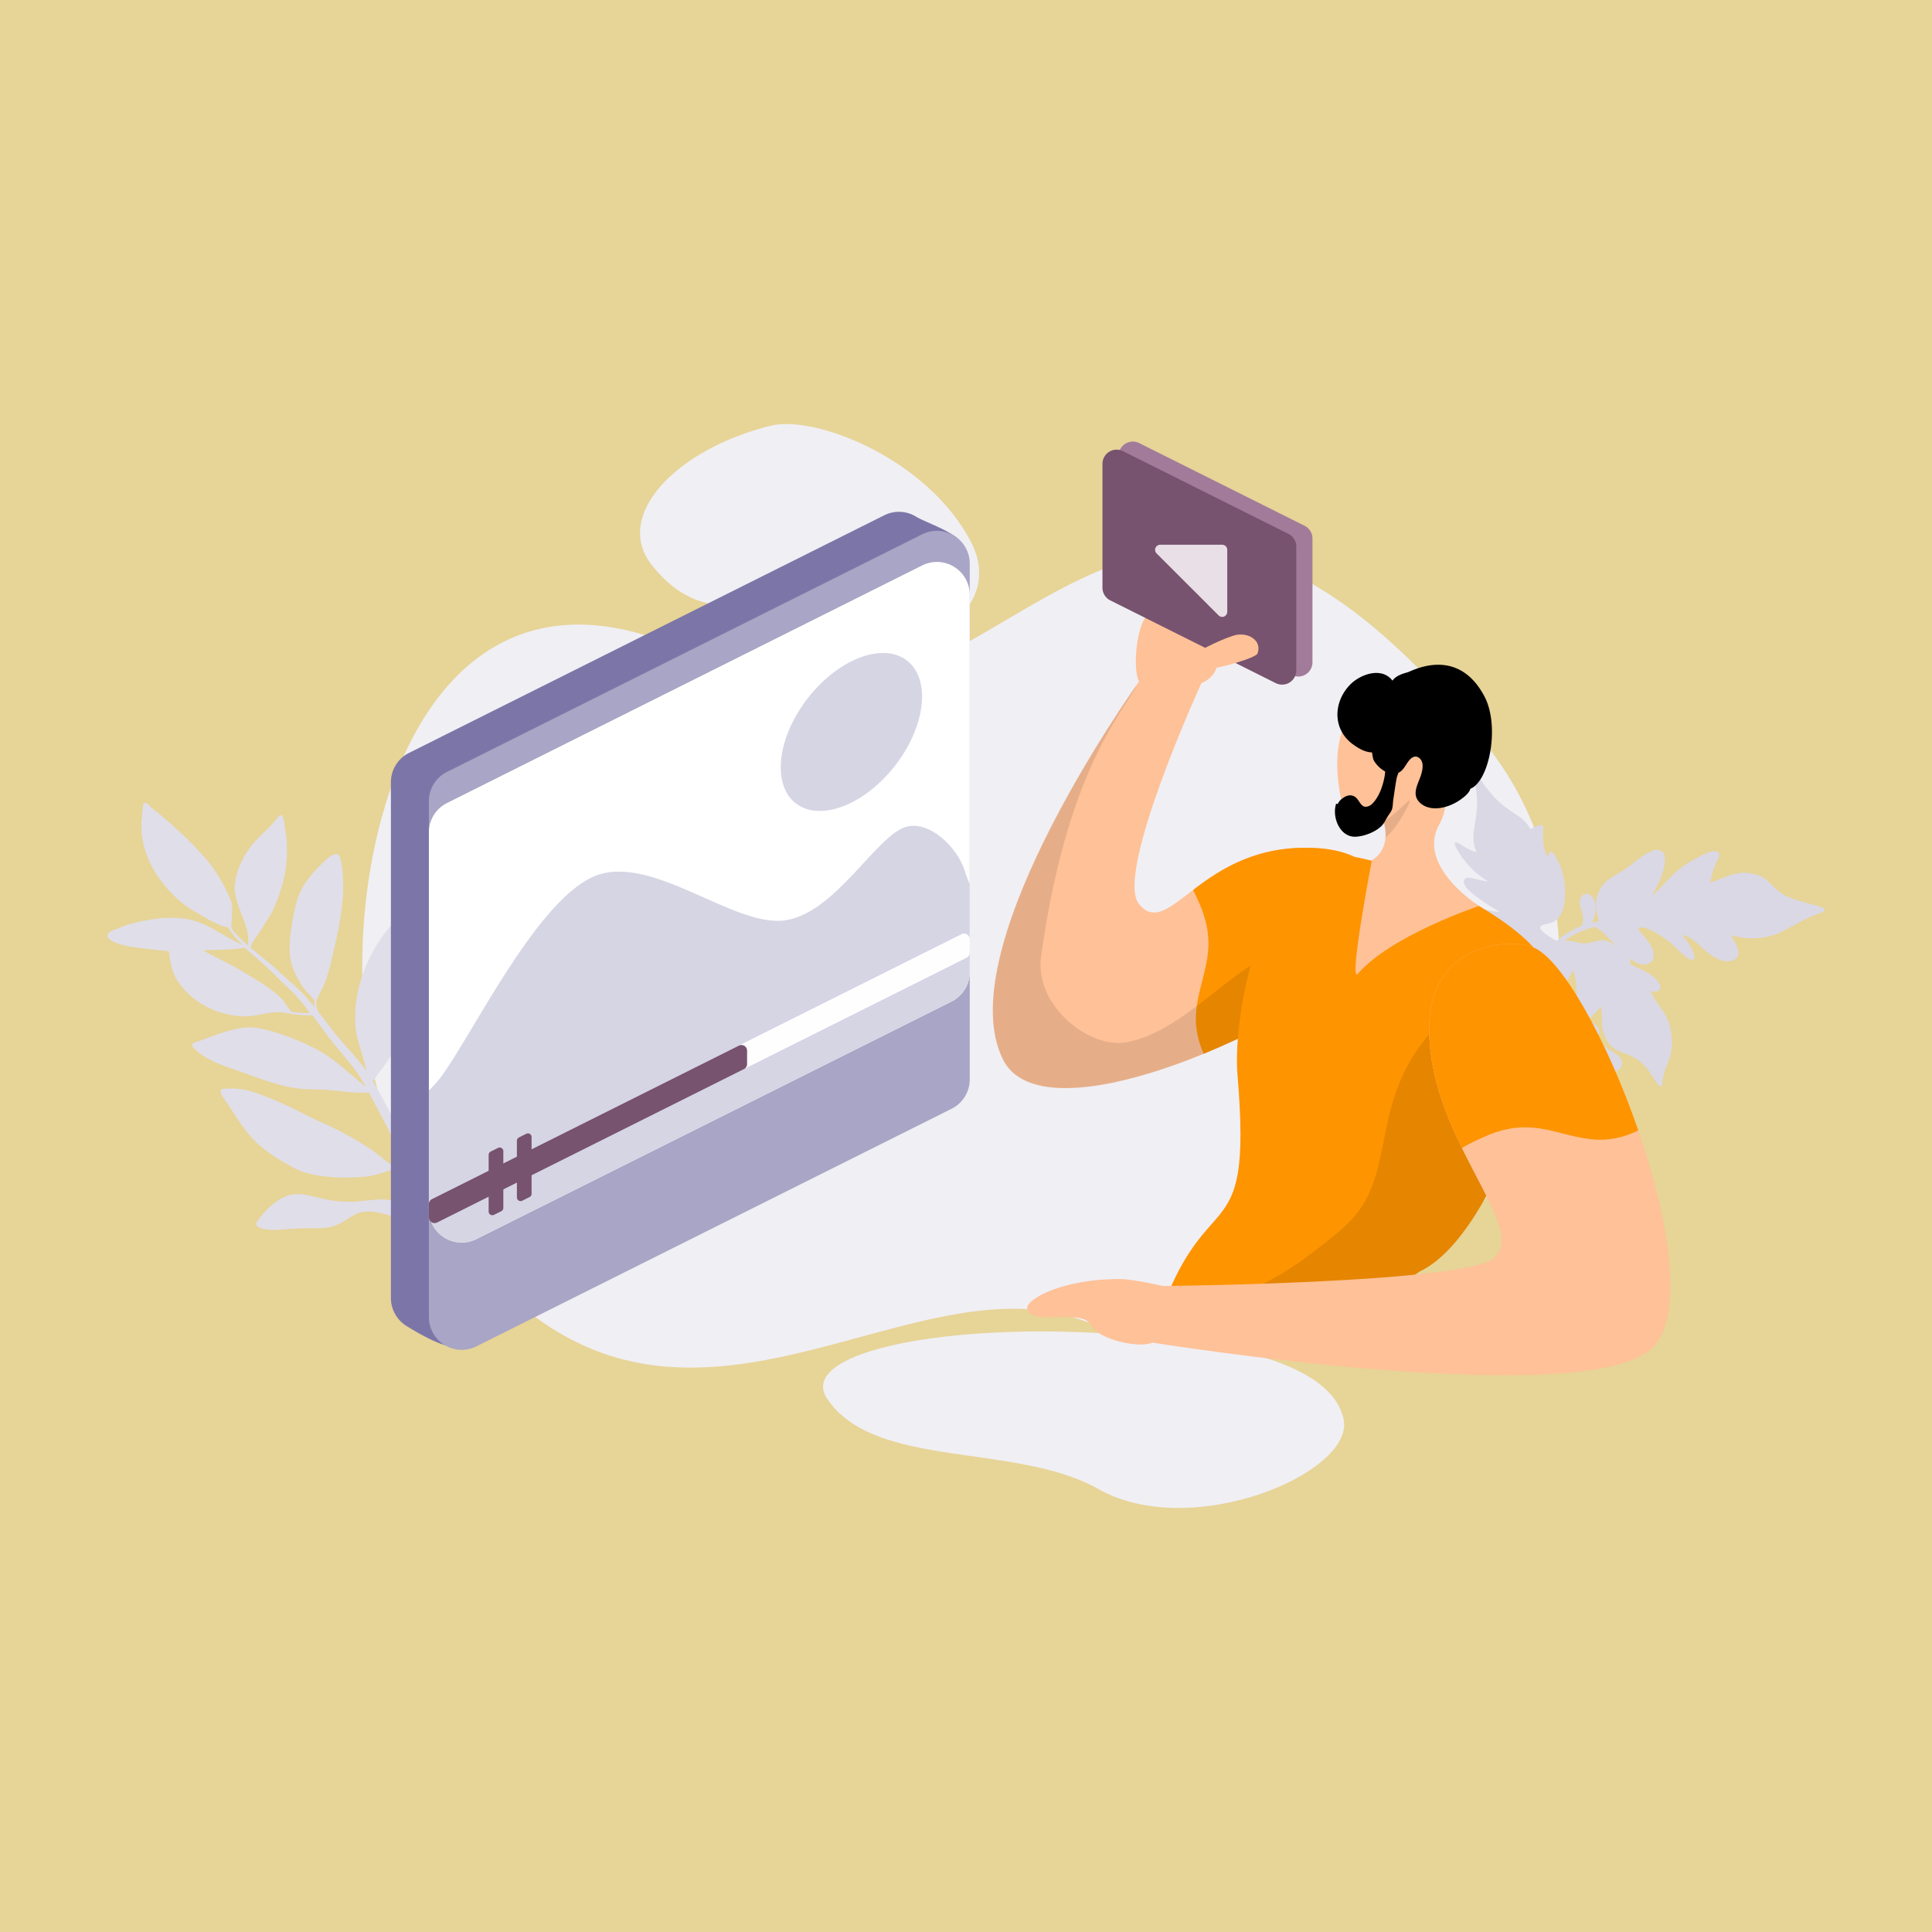 <svg id="SvgjsSvg1055" width="360" height="360" xmlns="http://www.w3.org/2000/svg" version="1.1" xmlns:xlink="http://www.w3.org/1999/xlink" xmlns:svgjs="http://svgjs.com/svgjs"><rect id="SvgjsRect1103" width="360" height="360" rx="0" ry="0" transform="matrix(1,0,0,1,0,0)" fill="#e7d497"></rect><defs id="SvgjsDefs1056"></defs><g id="SvgjsG1057" transform="matrix(0.91,0,0,0.91,16.2,16.2)"><svg xmlns="http://www.w3.org/2000/svg" viewBox="0 0 2000 2000" width="360" height="360"><defs><clipPath id="a"><path fill="none" d="M1004.25 577.847a37.346 37.346 0 0 0-54.173-33.474L409.668 814.579a37.246 37.246 0 0 0-20.683 33.407v429.142a37.346 37.346 0 0 0 54.078 33.52l540.505-270.254a37.372 37.372 0 0 0 20.682-33.406Z"></path></clipPath><clipPath id="b"><path fill="none" d="M1476.493 963.577c-21.719 65.8-380.539 248.855-434.214 143.142-30.3-59.715 2.557-159.093 45.663-247.312 48.075-98.39 108.887-182.929 108.887-182.929-6.745-13.613-3.382-50.724 4.194-67.418 11.479-25.357 29.151-10.316 43.8-19.149 18.837-11.329-30.942-77.365 7.287-77.537 22.627-.162 44.314 111.754 32.938 148.11-4.055 13.032-17.32 17.771-17.32 17.771s-99.4 217.134-70.878 251.389c35.312 42.467 70.571-70.991 201.107-63.859 80.236 4.396 90.492 61.663 78.536 97.792Z"></path></clipPath><clipPath id="c"><path fill="none" d="M1212.166 1422.346c57.451-189.577 114.77-83.59 96.662-298.672-5.75-67.286 28.357-270.082 137.858-246.906 93.883 19.874 195.262 84.076 208.109 116.06 26.064 64.578-49.437 312.4-138.515 354.593-75.057 49.549-112.221 122.268-304.114 74.925Z"></path></clipPath><clipPath id="d"><path fill="none" d="M1643.782 978.276c65.75 21.583 209.835 380.158 137.879 455.179s-569.7-5.049-569.7-5.049c-13.6 6.781-61.539-2.983-69.869-19.922-9.72-19.725-68.276 1.516-72.4-18.363-2.366-11.6 42.919-34.848 107.116-33.954 13.677.2 47.141 7.847 47.141 7.847s342-3.065 376.291-31.644c42.4-35.406-79.906-140.269-73.032-270.82 4.236-80.25 80.329-95.165 116.574-83.274Z"></path></clipPath><clipPath id="e"><path fill="none" d="M1461.7 879.637s22.415-10.538 13.552-43.387c-2.013-7.688-24.454 22.225-35.512 8.186-15.072-19.256-31.722-106.367 3.671-134.347 21.955-17.335 69.212-13.348 85.077 8.053s27.277 90.521 10.113 120.362c-27.295 47.612 45 93.225 45 93.225s-99.6 33.125-137.806 77.041c-11.207 12.898 15.905-129.133 15.905-129.133Z"></path></clipPath></defs><path fill="#f0eff4" fill-rule="evenodd" d="M1148.617 1417.437c-182.754-9.878-340.92 23.765-306.486 74.992 54.22 80.571 214.343 49.3 308.686 102.669 105.9 59.885 290.815-18.549 278.841-78.931-15.677-78.907-192.319-93.93-281.041-98.73ZM777.594 385.427C670.228 412.076 598.044 487.571 642.535 543.9c70.012 88.575 144.465 15.61 223.609 61.838 88.833 51.864 176.786-13.873 140.391-86.364C958.962 424.66 829.719 372.5 777.594 385.427Z" class="colorf0eff4 svgShape"></path><path fill="#f0eff4" fill-rule="evenodd" d="M1128.545 1401.707c442.332 153.084 687.084-377.965 460.924-656.29-427.136-525.484-549.293 84.129-882.7-91.663-374.169-197.206-449.691 351.382-358.607 533.41 250.352 500.929 550.749 135.089 780.383 214.543Z" class="colorf0eff4 svgShape"></path><path fill="#e0dee8" d="M367.953 1221.405c3.37-5.543 7.454-10.156 10.784-16.224.1-.175.152-.466.251-.641 11.514-9.759 25.277-21.1 35.9-32.66 16.72-18.336 29.355-38.818 39.865-59.528a206.948 206.948 0 0 0 24.121-78.891c.5-11.421 6.35-37.829-6.648-42.749-11.31-1.136-32.246 17.677-40.337 24.98-30.371 28.684-54.626 62.887-66.754 98.575a78.494 78.494 0 0 0 8.628 66.689c2.307 4.481 5.374 10.008 5.5 14.96a22.682 22.682 0 0 1-2.395 8.4 3.719 3.719 0 0 0-.591.642.874.874 0 0 0-.058.7 87.414 87.414 0 0 1-6.87 9.922c-.642.933-1.238 1.984-1.881 2.918-1.151-4.134-2.3-8.268-3.645-12.46-6.432-17.288-15.591-33.345-24.459-49.52-4.475-8.612-9.142-17.281-14.055-25.717 7.308-10.1 15.288-19.79 21.439-30.234 12.6-21.415 23.227-43.523 30.424-66.147 8.757-30.145 21.405-61.58 16.8-91.225-1.9-6-4.755-16.068-13.564-16.046-1.94.238-3.652 1.466-5.217 2.635l-10.13 7.716c-9.049 6.607-17.478 13.911-24.085 22.375-26.177 33.218-39.374 75.958-35.2 112.129 2.284 16.25 8.844 31.324 12.2 47.279l.047.116c-1.233-1.8-2.466-3.606-3.8-5.234-10.737-14.072-23.817-26.8-34.554-40.872-5.561-7.094-11.023-14.363-16.584-21.457l-.047-.117c-1.256-3.551-2.378-6.345-2.185-9.666.614-5.653 5.363-12.831 8.366-19.714 6.805-15.573 9.358-31.6 13.36-47.4 5.848-26.408 10.44-52.988 8.488-78.968a92.868 92.868 0 0 0-2.833-18.463c-1.816-8.327-10.006-4.228-15.55.972-10.691 9.7-20.476 20.385-27.468 32.113-5.959 10.5-8.2 21.811-10.393 32.829-3.09 16.379-5.7 33.107-3.266 48.891 1.612 9.085 5.509 17.523 10.235 25.493 3.674 7.041 9.352 12.736 14.639 18.724 1 .813 1.513 2.5 2.664 3.256a13.826 13.826 0 0 0-.5 4.662l.4 2.272c-4-4.884-7.945-9.652-12.186-14.3-10.305-10.462-21.5-19.348-31.767-29.285-9.271-8.308-19.471-15.974-28.987-24.048a2.7 2.7 0 0 1 .2-.758 24.967 24.967 0 0 1 1.156-3.033c2.985-5.659 7.32-10.913 10.691-16.457 4.556-7.236 9.5-14.357 13.284-21.824a176.944 176.944 0 0 0 9.405-24.727c6.315-18.485 7.455-37.191 6.409-55.424-.391-6.467-1.805-12.522-2.547-18.172a66.024 66.024 0 0 0-1.39-7.687c-.421-1.048-.982-2.445-2.53-2.5-2.032.006-3.125 1.931-4.159 3.157q-3.917 4.817-7.974 9.284c-7.466 7.593-15.989 14.664-22.111 23.07-11.2 14.769-18.168 31.624-18.4 47.938.45 12.526 5.807 23.757 10 35.05 2.325 6.636 4.843 13.33 5.234 19.8.292 3.262.1 6.584.1 9.963-5.35-4.881-11.66-10.458-16.607-16.447a21.823 21.823 0 0 1-2.512-3.723 2.913 2.913 0 0 0 .169-1.69 14.165 14.165 0 0 1 .006-3.787c.345-7.167 1.32-14.452.4-21.383-1.168-6.29-4.574-11.816-7.2-17.52a175.977 175.977 0 0 0-18.786-29.9c-19.132-22.733-40.436-42.431-64.218-61.54-2.208-1.276-7.617-8.837-10.182-5.509-1.782 6.122-1.583 12.53-2.348 18.65-1.969 29.311 10.082 56.373 29.038 77.825 5.912 6.277 11.777 12.438 18.717 17.9 7.133 5.517 15.492 9.865 23.314 14.565 7.39 4.468 15.171 8.643 23.992 11.185a20.819 20.819 0 0 0 3.376.807 91.49 91.49 0 0 0 16.176 19.594c-22.806-9.5-41.47-27.687-69.557-30.064-12.758-1.366-26.183-.167-39.432 2.313a137.584 137.584 0 0 0-29.687 8c-4.58 2.109-9.826 3.4-13.646 6.56-4.446 6.245 6.338 10.3 11.3 12.09C45.124 977.8 55.61 979 65.757 980.2c9.083 1.084 17.922 2.4 27.257 2.844 1.905 12.347 3.61 25.044 11.3 35.746 14.937 21.577 41.721 37.183 73.26 38.444 9.627.325 19.389-1.972 29.045-3.685 5.533-1.005 11.83-1.37 16.562-.566 10.042 1.781 20.329 3.328 30.978 3.243a18.068 18.068 0 0 0 2.518-.065c7.361 9.887 14.476 20.006 22.128 29.775 10.936 13.723 23.092 26.685 32.416 41.461 1.986 3.257 3.972 6.515 5.765 9.715-18.43-14.228-34.308-30.968-55.682-42.392a290.766 290.766 0 0 0-45.759-18.937c-10.894-3.061-22.362-6.7-34.717-5.8-20.644 1.8-40.43 11.229-59.492 17.395-4.737 2.983 1.735 7.278 3.739 9.312 12.67 10.864 29.816 16.822 46.675 22.489 16.76 5.843 32.976 12.444 50.63 16.711 13.4 3.812 28.1 4.533 42.767 4.729 10.644.322 20.983 1.578 31.423 2.659a152.016 152.016 0 0 0 24.19.7c3.914 7.215 7.635 14.371 11.4 21.645 7.448 13.906 14.236 26.59 20.078 41.142a226.861 226.861 0 0 1 7.541 24.276c-11.3-1.544-19.231-9.04-27.7-15.778-12.11-9.466-25.838-17.472-39.764-25.128-14.073-7.6-28.8-13.444-42.592-20.343-19.073-9.915-38.736-19.188-59.883-26.243a83.115 83.115 0 0 0-31.645-4.057c-8.032-.154-7.174 4.1-4.428 8.4 14.715 20.18 25.616 43.109 46.342 59.254a189.768 189.768 0 0 0 27.041 17.935c6.817 3.887 13.827 7.831 21.877 10.141 20.394 5.6 43.322 6.533 65.76 4.554 7.945-.486 15.674-2.777 23.4-5.069a88.062 88.062 0 0 0 10.848-3.814l.731-.293a32.412 32.412 0 0 0 6.6 2.08 28.489 28.489 0 0 0 3.96.573 228.571 228.571 0 0 1 6.1 47.294 49.563 49.563 0 0 0-11.088-9.876 41.436 41.436 0 0 0-17.3-5.084c-14.9-.371-28.747 3.16-43.258 2.5-12.437-.143-22.712-2.506-34.483-5.215-7.478-1.729-15.095-3.807-23.379-3.32-13.856.967-26.048 10.727-34.606 20.246-3.1 3.678-6.35 7.415-9.067 11.209-2.284 4.026 1.554 6.4 5.217 7.5 7.664 2.194 16.234 2 24.763 1.277 10.03-.782 19.961-1.39 29.933-1.473 11.952.2 24.29.522 35.757-5.974 6.73-3.513 12.215-8.013 18.4-10.767 13.383-5.1 27.882-.245 41.236 3.45a39.793 39.793 0 0 0 13.489 1.073 14.713 14.713 0 0 0 4.661-1.06c.257 12.468.853 24.935-.2 37.522-.116 1.4-.21 1.166-.426 2.739l.094.233c.046.117.046.117-.053.292l.047.116a.892.892 0 0 0 1.15.755 15.862 15.862 0 0 0 4.873-2.227c2.371-.006 2.33-7.288 2.587-8.338.7-7.984.859-16.024 1.07-23.949a37.716 37.716 0 0 0 8.967-4.275 34.393 34.393 0 0 0 6.134-5.842c.479.348 1.5-.062 2.33-.53 4.58-2.109 9.727-3.229 15.078-5.107 6.081-2.171 12.168-4.75 18.062-7.387 14.377-6.852 27.235-15.8 39.233-25.618 19.921-15.431 36.979-33.769 48.259-54.247 3.687-7.292 7.764-14.877 7.776-22.451-.123-1.573.052-3.671-1.729-4.307s-3.932.767-5.825 1.121a95.762 95.762 0 0 1-10.3 2.648c-12.81 2.3-25.721 4.784-37.714 10.815-24.71 11.948-52.009 42.372-59.591 64.88-3.821 9.915-4.744 20.288-9.809 29.215a72.755 72.755 0 0 1-10.743 13.369c-2.208 2.1-5.427 3.8-9.563 5.326l-.292.117c.047-3.262.047-6.642.094-9.9-.92-20.046-3.397-39.733-8.257-58.598ZM233.4 1052.256a2.187 2.187 0 0 0-.725-.115c-.274-1.106-2.149-1.976-2.617-3.139-3.791-5.642-7.483-11.46-13.032-15.99-11.427-9.876-24.869-17.591-38.112-25.657-12.711-8.008-26.848-14.5-40.4-21.631l-6.484-3.479c3.826-.184 7.506-.31 11.333-.5 11.379-.378 22.8-.232 34.349-2.3.339 0 .631-.118.97-.119s.578.173.917.173l.292-.118c5.684 5.288 11.759 10.284 17.4 15.455 8.272 7.087 14.809 13.655 22.251 21.21 7.828 7.671 15.142 14.062 22.187 22.317 4.189 4.942 8.132 10.118 11.882 15.235a150.429 150.429 0 0 1-20.211-1.342Z" class="colore0dee8 svgShape"></path><path fill="#dad8e4" d="M1584.805 787.525c1.677 2.186 3.229 4.493 4.907 6.679a167.928 167.928 0 0 0 11.859 14.436 124.192 124.192 0 0 0 19.375 15.849c8.964 5.838 17.032 11.017 21.2 20.164l.252-.24c2.391-2.029 15.029-8.279 14.347-1.317-.408 8.72-.822 16.94 1.685 24.9a35.462 35.462 0 0 0 3.653 8.128 25.179 25.179 0 0 1 .851-3.337c.368-1.109.863-2.338 2-2.668 3.291-1.121 6.047 6.349 7.47 8.526 7.259 12.261 9.2 26.563 9.107 40.287-.25 11.347-2.378 25.242-13.37 30.932-3.537 1.86-9.506 2.253-12.161 3.523-7.083 2.971.861 8.519 7.139 12.88a73.468 73.468 0 0 0 8.956 5.089 100.429 100.429 0 0 1 25.87-16.1 6.145 6.145 0 0 1 1.646-.56 14.954 14.954 0 0 0 2.439-8.891c.074-4.615-2.658-10.087-3.61-15.49-1.621-8.3 4.382-16.8 13.1-9.976 6.55 5.869 5.168 18.295 2.834 25.318a26.339 26.339 0 0 1-2.734 5.386c.506-.23 1.14-.331 1.646-.561l6.463-1.622c-.134-.629-.266-1.008-.4-1.637a76.547 76.547 0 0 1-2.61-16.949c-.233-9.119 3.733-17.951 9.63-24.587 6.66-6.606 15.512-10.507 23.078-15.706 11.1-7.058 20.261-17.561 33.3-21.675 5.575-1.531 11.322.813 12.157 7.085.7 5.892-.374 11.716-1.962 17.271-2.691 9.131-7.168 17.693-11.776 25.877-.123.369-.374.609-.5.979a1.018 1.018 0 0 1 .631-.35c6.929-5.348 13.318-13.463 19.849-20.2 9.169-9.5 20.395-16.932 32.4-23.082 5.057-2.3 16.672-9.09 22.05-5.637a5.142 5.142 0 0 1 1.084 5.782c-2.977 6.375-5.96 12.25-7.668 18.423a100.2 100.2 0 0 0-2.291 10.769c3.037-1.13 6.075-2.261 9.238-3.511 8.478-3.292 16.824-6.962 26.093-7.727 9.276-.266 19.588 1.256 27.281 7.045 7.441 6.028 12.354 13.207 20.8 17.776 8.187 4.56 19.534 7.62 29.353 10.37 3.315.877 6.884 1.764 10.2 2.641 2.169.708 4.464 1.3 6.007 2.853 2.578 3.1-.714 4.216-3.249 4.866-3.417 1.241-6.834 2.482-10.123 3.852-7.589 3.2-16.175 8.11-24.136 12.17-6.82 3.73-13.763 7.83-21.493 9.9a81.15 81.15 0 0 1-40.278 1.063c-2.04-.578-4.206-1.036-6.121-1.734.392.889 1.038 1.787 1.429 2.676 3.372 5.871 7.642 12.4 6.831 19.233-1.442 7.183-9.56 8.616-16.181 7.611-3.82-.647-7.275-2.652-10.6-4.278-6.521-3.372-12.431-8.842-17.058-13.264-4.369-4.163-10.013-8.624-14.739-10.679-2.044-.828-3.575-1.386-4.2-.786a5.52 5.52 0 0 0 .906 1.407c4.521 6.29 9.425 12.72 11.546 20.289a9.605 9.605 0 0 1 .3 4.255c-2.193 8.152-21.629-12.941-24.709-15.556a98.421 98.421 0 0 0-13.206-9.871c-7.552-4.66-16.516-10.5-24.131-9.544-2.658 1.021-.986 2.708 2.366 6.831 6.447 7.986 16.226 18.348 12.79 28.948-2.471 6.144-10.461 7.707-16.461 5.354a45.409 45.409 0 0 1-10.239-6.137l.78 1.528c.532 2.017.169 3.625-.962 4.705 9.461 4.858 21.965 9.086 30.2 17.391 3.6 3.384 7.61 9.654 2.695 13.333-1.514.94-3.42.991-5.326 1.042a32 32 0 0 1-3.563-.388c2.078 3.825 3.775 7.759 6.23 11.224 3.621 5.381 9.682 12.978 12.812 19.838 3.518 7.5 4.756 15.659 5.1 23.66a56.432 56.432 0 0 1-3.781 24.813c-2.469 6.394-4.7 11.3-5.9 17.743-.354 2.357-.962 4.7-1.188 7.192s-.7 5.464-3.911 2.469c-5.924-6.718-8.934-14.2-14.726-20.537-18.041-21.414-36.737-11.4-46.543-35.12a45.181 45.181 0 0 1-3.5-17.108 93.605 93.605 0 0 0-.958-17.009c-4.389 5.2-9.546 9.864-13.935 15.06l-.5.48a48.258 48.258 0 0 1 4.224 2.535c2.817 1.856 5.767 4.091 7.327 7.147 1.949 3.694.726 7.89-1.911 10.658.515.52.9 1.159 1.546 1.807 1.418 1.678 4.25 4.782 5.021 5.561 5.013 4.811 11.4 7.554 16.786 11.756s7.633 11.652 2.222 16.309a13.709 13.709 0 0 1-8.475 3.541 15.69 15.69 0 0 1-3.432-.008 32.126 32.126 0 0 0-1.737 3.677c-2.965 7.373-3.63 15.834-3.149 24.463 1.669 12.545 10.212 25.854 18.982 36.925a123.3 123.3 0 0 1 8.519 11.312c1.423 2.177 3.615 4.882 2.118 7.32-.751.969-2.274 1.16-3.543 1.361-2.792.391-5.586.532-8.378.924a85.254 85.254 0 0 1-34.484-3.455c-6.506-2.124-13.27-4.507-18.408-9.2-8.856-7.456-8.515-21.919-10.033-32.336a38.465 38.465 0 0 0-2.793-10.716 36.844 36.844 0 0 0-6.461-9.235 27.072 27.072 0 0 1-1.428 8.431c-3.468 7.853-11.433.556-14.536-4.056-8.168-13.919-7.721-30.25-11.96-45.14-2.129-8.319-3.513-18.107-12.406-17.7-5.083.053-10.272 1.974-14.569 4.054a39.134 39.134 0 0 0-5.806 3.52c-.126.12-.38.11-.635.1-4.167 13.317-7.315 26.923-10.846 40.389-3.524 13.966-7.049 27.932-10.191 42.037a79.9 79.9 0 0 1 12.747 3.238c3.575 1.387 7.033 3.642 8.979 7.087a20.247 20.247 0 0 1 2.624 7.09c1.157 1.168 2.823 2.355 4.363 3.663a38.536 38.536 0 0 1 6.176 6.478c5.161 6.689 9.211 16.206 6 24.068l.129.13a40.4 40.4 0 0 1 3.153 19.965c-.436 6.223-2.148 12.147-3.221 18.22-1.308 7.812.184 15.982 1.553 24.521-.316 5.6-5.966.643-8.023-1.434-4.113-3.9-7.719-8.036-11.706-12.058-6.049-6.6-12.979-12.358-19.283-18.966a90.627 90.627 0 0 1-12.789-17.842c-1.172-2.416-2.215-4.7-3.132-7.109-2.168 10.4-4.59 20.788-7.141 31.047a152.569 152.569 0 0 1-5.379 18.512 131.143 131.143 0 0 1-9.439 19.1c-4.866 7.924-9.726 16.347-16.514 22.824-2.658 1.02-4.481-2.794-2.724-4.723a122.99 122.99 0 0 0 8.766-11.392c5.751-8.264 13.342-22.322 15.8-29.465 6.127-19.731 9.957-40.3 14.553-60.588 7.811-39.009 17.152-77.709 27.512-116.12a13.773 13.773 0 0 1 .734-2.468c-8.444-4.819-21.489-11.813-27.182-20.519a8.227 8.227 0 0 1-1.251 1.7 30.321 30.321 0 0 1-24.113 14.169c-6.98.853-14.355.568-20.876-2.805-2.812-1.356-5.75-2.593-8.187-4.559-1.927-1.7-1.572-4.054.576-5.1 2.655-1.27 4.429-1.7 6.7-3.36a6.563 6.563 0 0 0 2.254-2.908c-5.738-1.594-11.481-3.688-17.219-5.283-4.852-1.935-15.179-4.705-16.64-10.128-.546-3.266 2.477-5.645 5.391-6.406a3.859 3.859 0 0 1 1.015-.21 6.856 6.856 0 0 0-1.792-1.068A62.191 62.191 0 0 0 1491.7 1046c-6.767-2.632-13.537-5.515-19.183-10.226-3.338-2.875-7.316-6.148-8.257-10.553-.54-2.766 1.6-4.306 3.883-4.966a108.136 108.136 0 0 0-1.912-11.555 69.926 69.926 0 0 0-15.608-30.8c-7.358-9.894-19.061-21.7-20.348-34.107-.3-4 1.425-8.681 6.4-7.366 13.651 4.4 26.933 9.9 40.454 14.169 7.91 2.552 15.565 5.095 23.349 7.767 5.744 2.094 11.865 3.828 17.491 6.791 9.09 5.718 15.426 15.073 18.845 24.939 2.994-4.876 6.494-9.982 12.729-9.366 5.1 1.195 7.7 6.787 9.659 10.981a38.248 38.248 0 0 1 3.193 12.353c.469 7.631.035 14.1 2.15 21.174a19.97 19.97 0 0 0 1.438 3.425 52.78 52.78 0 0 0 4.6-8.932c.865-2.088 1.728-4.426 2.594-6.514.614-1.848 1.859-4.046 4.025-3.588 6.376 1.744 8.794 13.069 9.749 18.722 2.73 16.329-1.529 32.763-10.014 46.412 4.147 6.9 13.617 12.507 21.552 17.306l4.99 2.814c5.87-19.99 14.035-39.392 22.714-58.276.866-2.088 1.985-4.166 2.977-6.374-.766-.279-1.535-.808-2.3-1.087-3.191-1.247-6.252-2.114-9.441-3.111a129.713 129.713 0 0 1-13.9-4.157c-9.964-4.378-18.56-11.325-26.273-18.861-2.957-2.985-6.041-5.85-9.124-8.715-1.415-1.427-3.6-3.383-4-5.271a3.672 3.672 0 0 1-.526-1.518c.108-1.618 1.88-2.3 3.277-2.369a26.119 26.119 0 0 1 2.792-.391c2.92-.262 5.966-.643 9.015-.775 16.013-.13 35.773 5 43.2 20.889 2.343 4.833 3.564 11.5 5.633 14.57 1.549 2.056 2.709 3.474 4.5 4.292a206.029 206.029 0 0 1 23.093-36.421 40.6 40.6 0 0 0-6.395-3.492c-9.7-3.62-20.128-4.023-29.829-7.643a96.2 96.2 0 0 1-21.492-11.07c-6.661-4.5-13.2-9.371-18.352-15.311-4.641-5.671-6.116-12.342 1.991-14.774 3.423-.741 6.866.266 10.307 1.023 4.714 1.055 9.175 2.1 14.513 2.058.254.01.634-.1.888-.09-.894-.409-1.791-1.068-2.686-1.477a227.542 227.542 0 0 1-22.412-14.719c-3.078-2.365-6.155-4.73-8.982-7.336-2.7-2.475-5.272-5.32-6.075-8.846-.672-3.146.7-5.713 4-6.085 3.429-.242 6.875 1.015 10.061 1.762 4.715 1.056 8.792 1.962 13.121 2.629-3.846-2.894-7.944-5.549-11.664-8.563a106.445 106.445 0 0 1-17.63-18.777c-1.42-1.927-13.311-19.11-6.045-17.206 6.907 3.761 12.294 7.963 19.437 10.236 1.021.289 1.915.7 2.935.987-6.665-15.858-2.46-25.928-.367-42.82a104.744 104.744 0 0 0 .656-20.316c-.332-6.752-1.939-13.8-.745-20.5a3.046 3.046 0 0 1 4.454.55Zm112.836 173.837a104.31 104.31 0 0 0-16.789 9.959 51.687 51.687 0 0 1 13.107 1.38c3.44.757 5.863 1.475 9.549 1.493 6.867.265 13.559-3.595 21.059-3.429 5.975.106 11.225 3.429 15.843 7.1l.257.259-7.716-7.786c-3.858-3.893-7.207-7.766-11.182-10.79-1.8-1.568-3.843-2.645-5.767-4.092a128.622 128.622 0 0 0-18.361 5.906Zm-69.8 86.032c-3.966 8.832-7.554 17.3-10.762 25.666a13.859 13.859 0 0 0 3.677-.731 32.086 32.086 0 0 0 10.875-4.821c6.561-4.239 9.883-13.72 16.561-18.828 3.785-2.35 8.486-2.542 13.061-2.615a79.869 79.869 0 0 1 14.381 1.679c5.1 1.2 9.95 3.13 15.051 4.576a16.391 16.391 0 0 0 2.166.458 145.847 145.847 0 0 0 1.736-14.784 108.52 108.52 0 0 0-1.277-22.513 70.516 70.516 0 0 0-2.541-10.955 58.467 58.467 0 0 1-6.482 10.981 80.352 80.352 0 0 1-6.143 7.375c.391.888.911 1.907 1.3 2.8a25.565 25.565 0 0 0 5.035 6.809c5.776 4.841 4.41 7.658-1.919 9.909a28.945 28.945 0 0 1-15.356 2.027c-5.855-.725-11.718-2.2-16.839-5.393-2.815-1.607-5.132-4.192-7.821-5.918-2.052-1.577-4.715-1.056-7.881-.056a131.522 131.522 0 0 0-6.824 14.334Z" class="colordad8e4 svgShape"></path><path fill="#7c76a8" fill-rule="evenodd" d="M995.2 521.9c0-13.069-40.891-26.186-51.9-33.009a37.34 37.34 0 0 0-36.432-1.537L366.465 757.559a37.283 37.283 0 0 0-20.683 33.362v586.611a37.5 37.5 0 0 0 17.741 31.969c11.006 6.823 46.68 28.342 58.349 22.507 129.979-64.99 433.3-248.579 518.494-291.178a37.338 37.338 0 0 0 20.682-33.507c0-93.264 34.152-443.152 34.152-585.423Z" class="color7c76a8 svgShape"></path><path fill="#a9a5c6" fill-rule="evenodd" d="M1004.25 542.313a37.33 37.33 0 0 0-54.173-33.358L409.668 779.161a37.282 37.282 0 0 0-20.683 33.361v586.611a37.328 37.328 0 0 0 54.078 33.552l540.505-270.253a37.338 37.338 0 0 0 20.682-33.508Z" class="colora9a5c6 svgShape"></path><path fill="#ffffff" fill-rule="evenodd" d="M1004.25 577.847a37.346 37.346 0 0 0-54.173-33.474L409.668 814.579a37.246 37.246 0 0 0-20.683 33.407v429.142a37.346 37.346 0 0 0 54.078 33.52l540.505-270.254a37.372 37.372 0 0 0 20.682-33.406Z" class="colorfff svgShape"></path><g fill="#d6d5e4" clip-path="url(#a)" class="colord6d5e4 svgShape"><path fill-rule="evenodd" d="M402.554 1126.458C437 1080.6 509.746 928.542 575.144 898.785s160.593 58.645 219.992 49.125c57.077-9.133 103.127-96.723 136.793-106.223 26.508-7.43 57.854 22.986 66.367 49.164 15.673 49.165 94.421 196.968 28.054 245.862-104.867 77.2-548.336 211.131-657.85 217.341-59.979 3.406-5.222-142.134.388-180.076 2.903-19.194 22.057-31.983 33.666-47.52Z"></path><ellipse cx="869.634" cy="733.763" rx="102.932" ry="62.747" transform="rotate(-52.014 869.636 733.764)"></ellipse></g><path fill="#fffeff" fill-rule="evenodd" d="M1004.25 969.671a6.545 6.545 0 0 0-3.035-5.55 6.443 6.443 0 0 0-6.357-.261L392.5 1265.043a6.377 6.377 0 0 0-3.51 5.765v15.1a6.531 6.531 0 0 0 3.036 5.543 6.424 6.424 0 0 0 6.356.268l602.358-301.182a6.384 6.384 0 0 0 3.51-5.765Z" class="colorfffeff svgShape"></path><path fill="#77536f" fill-rule="evenodd" d="M750.978 1096.389a6.548 6.548 0 0 0-3.07-5.533 6.46 6.46 0 0 0-6.308-.285L392.549 1265.1a6.417 6.417 0 0 0-3.573 5.8v15.1a6.377 6.377 0 0 0 3.07 5.527 6.442 6.442 0 0 0 6.308.291l349.051-174.525a6.5 6.5 0 0 0 3.573-5.8Z" class="color77536f svgShape"></path><path fill="#77536f" fill-rule="evenodd" d="M473.671 1210.631a4.163 4.163 0 0 0-6.066-3.69l-8.31 4.155a4.228 4.228 0 0 0-2.327 3.768v64.462a4.111 4.111 0 0 0 1.994 3.542 4.159 4.159 0 0 0 4.072.232l8.31-4.155a4.228 4.228 0 0 0 2.327-3.768ZM505.819 1194.557a4.164 4.164 0 0 0-6.066-3.69l-8.31 4.155a4.23 4.23 0 0 0-2.327 3.769v64.462a4.108 4.108 0 0 0 1.994 3.541 4.156 4.156 0 0 0 4.072.233l8.31-4.155a4.23 4.23 0 0 0 2.327-3.769Z" class="color77536f svgShape"></path><path fill="#ffc197" fill-rule="evenodd" d="M1476.493 963.577c-21.719 65.8-380.539 248.855-434.214 143.142-30.3-59.715 2.557-159.093 45.663-247.312 48.075-98.39 108.887-182.929 108.887-182.929-6.745-13.613-3.382-50.724 4.194-67.418 11.479-25.357 29.151-10.316 43.8-19.149 18.837-11.329-30.942-77.365 7.287-77.537 22.627-.162 44.314 111.754 32.938 148.11-4.055 13.032-17.32 17.771-17.32 17.771s-99.4 217.134-70.878 251.389c35.312 42.467 70.571-70.991 201.107-63.859 80.236 4.396 90.492 61.663 78.536 97.792Z" class="colorffc197 svgShape"></path><g fill-rule="evenodd" clip-path="url(#b)"><path fill="#fe9400" d="M1231.4 882.266c17.012 6.892 27.365 31.471 34.149 46.763 7.179 16.159 11.188 33.675 10.044 51.477-1.717 26.8-13.766 51.649-14.112 78.542-.248 20.008 6.8 40.535 18.1 56.987a77.919 77.919 0 0 0 19.527 19.736c45.217 31.528 110.87-3.021 149.747-29.227 43.749-29.492 82.864-73.471 95.123-126.065 19.029-81.546-40.124-159.331-117.471-180.288a197 197 0 0 0-93.686-1.813c-36.762 8.1-72.07 25.245-98.2 52.635Z" class="colorfe9400 svgShape"></path><path fill-opacity=".1" d="M1151.106 653.265c10.127 4.682 46.641 11.725 44.5 22.744-4.461 23.543-78.323 82.253-110.19 313.384-7.619 55.42 54.351 104.514 96.347 97.471 51.1-8.576 98.111-58.4 140.479-86.424 15.051-9.97 28.057-22.1 41.994-33.439 5.3-4.246 12.636-9.337 18.118-2.629 6.968 8.557 8.269 21.183 10.033 31.617q5.575 32.667 9.384 65.65c5.2 44.931 7.062 95.688-22.669 133.409-32.8 41.716-90.309 55.132-139.55 65.213-91.238 18.684-200.406 28.737-263.677-53.878-11.985-15.544-21.183-33.085-28.338-51.286-20.067-51.119-24.713-108.574-20.532-163 4.831-63.364 21.74-125.855 54.91-180.365 38.649-63.373 92.723-109.754 155.716-147.094Z"></path></g><path fill="#fe9400" fill-rule="evenodd" d="M1212.166 1422.346c57.451-189.577 114.77-83.59 96.662-298.672-5.75-67.286 28.357-270.082 137.858-246.906 93.883 19.874 195.262 84.076 208.109 116.06 26.064 64.578-49.437 312.4-138.515 354.593-75.057 49.549-112.221 122.268-304.114 74.925Z" class="colorfe9400 svgShape"></path><g clip-path="url(#c)"><path fill-opacity=".1" fill-rule="evenodd" d="M1545.062 1061.142c-10.8 6.984-19.311 17.42-26.934 27.6-19.868 26.168-31.085 55.462-38.2 87.313-7.06 31.444-10.593 65.409-27.191 93.716-12.376 20.9-31.251 35-50.048 49.686-47.23 36.959-70.468 46.242-123.585 66.962-30.177 11.712-105.081 78.007-110.256 112.664-3.671 24.147 39.849 15.462 55.717 13.529 43.055-5.281 85.069-19.544 127.928-26.977 61.195-10.684 127.191-15.058 181.96-47.221 72.752-42.774 112.995-133.215 121.18-214.627 3.913-38.747 1.463-81.717-22.853-113.758Z"></path></g><path fill="#ffc197" fill-rule="evenodd" d="M1643.782 978.276c65.75 21.583 209.835 380.158 137.879 455.179s-569.7-5.049-569.7-5.049c-13.6 6.781-61.539-2.983-69.869-19.922-9.72-19.725-68.276 1.516-72.4-18.363-2.366-11.6 42.919-34.848 107.116-33.954 13.677.2 47.141 7.847 47.141 7.847s342-3.065 376.291-31.644c42.4-35.406-79.906-140.269-73.032-270.82 4.236-80.25 80.329-95.165 116.574-83.274Z" class="colorffc197 svgShape"></path><g clip-path="url(#d)"><path fill="#fe9400" fill-rule="evenodd" d="M1544.018 1228.073c6.858-17.025 31.417-27.427 46.695-34.242 16.145-7.211 33.653-11.254 51.458-10.145 26.8 1.664 51.675 13.663 78.569 13.955 20.008.209 40.521-6.878 56.95-18.213a77.893 77.893 0 0 0 19.7-19.567c31.439-45.278-3.241-110.863-29.524-149.688-29.579-43.69-73.635-82.718-126.253-94.873-81.583-18.868-159.251 40.439-180.055 117.829a197.019 197.019 0 0 0-1.626 93.689c8.173 36.745 25.387 72.02 52.829 98.1Z" class="colorfe9400 svgShape"></path></g><path fill="#ffc197" fill-rule="evenodd" d="M1461.7 879.637s22.415-10.538 13.552-43.387c-2.013-7.688-24.454 22.225-35.512 8.186-15.072-19.256-31.722-106.367 3.671-134.347 21.955-17.335 69.212-13.348 85.077 8.053s27.277 90.521 10.113 120.362c-27.295 47.612 45 93.225 45 93.225s-99.6 33.125-137.806 77.041c-11.207 12.898 15.905-129.133 15.905-129.133Z" class="colorffc197 svgShape"></path><g clip-path="url(#e)"><path fill-opacity=".1" fill-rule="evenodd" d="M1468.629 839.389c3.25-.926 6.318-3.605 9.026-5.517a156.057 156.057 0 0 0 17.577-14.044c2.073-2.053 4.157-4.16 6.406-6.146.5-.518 1.879-2.039 2.786-1.838s-.3 3.074-.477 3.445c-1.468 4.042-6.53 12.285-8.688 16.012-8.636 15.349-22.351 29.144-32.377 31.443Z"></path></g><path fill-rule="evenodd" d="M1461.88 757.039c-7.764-.2-15.15-4.48-21.3-8.9-23.644-16.966-23.145-47.9-3.764-68.047 11.691-12.1 36.222-20.741 48.353-4.687 3.54-5.4 11.213-7.892 17.055-9.466 4.614-1.222 56.262-30.65 87.175 26.658 18.543 34.248 5.7 97.544-15.539 105.714-1.688 5.075-6.321 8.759-10.459 11.8-11.4 8.426-30.01 14.81-43.31 6.957a21.147 21.147 0 0 1-4.359-3.472c-9.651-10.026-.238-22.149 2.5-33 1.461-5.718 2.563-12.851-2.548-17.136-4.148-3.355-8.111-1.234-11.2 2.243-4.681 5.3-7.092 13.482-14.792 15.192-11.087 2.446-22.3-7.909-26.07-15.312-.781-1.574-1.742-8.544-1.742-8.544Z"></path><g fill-rule="evenodd"><path fill="#a37b9a" d="M1394.134 513.657a16.2 16.2 0 0 0-8.97-14.458l-188.173-94.087a16.154 16.154 0 0 0-23.365 14.439v140.915a16.131 16.131 0 0 0 8.919 14.441l188.172 94.086a16.161 16.161 0 0 0 23.417-14.421Z" class="colora37b9a svgShape"></path><path fill="#77536f" d="M1375.738 522.855a16.2 16.2 0 0 0-8.97-14.458L1178.6 414.31a16.154 16.154 0 0 0-23.365 14.439v140.915a16.131 16.131 0 0 0 8.919 14.441l188.172 94.086a16.161 16.161 0 0 0 23.417-14.421Z" class="color77536f svgShape"></path><path fill="#e9dfe6" d="M1220.958 520.787a5.857 5.857 0 0 0-5.4 3.532 5.95 5.95 0 0 0 1.247 6.358c17.347 17.316 53.184 53.1 70.531 70.5a5.807 5.807 0 0 0 6.337 1.257 6.016 6.016 0 0 0 3.531-5.381v-70.47a5.814 5.814 0 0 0-5.816-5.817c-14.025-.029-50.278.043-70.43.021Z" class="colore9dfe6 svgShape"></path></g><path fill="#ffc197" fill-rule="evenodd" d="M1258.536 646.937c5.809-6.588 40.68-22.463 49.833-23.738 14.6-2.143 28.336 7.418 23.278 21.3-2.015 5.34-46.18 17.61-58.329 18.046-4.974.155-17.1-12.997-14.782-15.608Z" class="colorffc197 svgShape"></path><path fill-rule="evenodd" d="M1422.879 815.857a13.486 13.486 0 0 1 4.46-5.8c4.645-3.921 10.778-6.178 16.073-1.821 5.017 4.2 6.318 13.769 15.33 9.579a11.982 11.982 0 0 0 3.066-2.053c8.176-7.9 12.636-21.155 14.494-32.128.743-4.581.65-9.319 1.58-13.863.278-1.337 1.022-3.976 2.88-3.27 3.065 1.143 5.667 3.865 8.734 5.184.929.391 2.879.6 3.344 1.636 1.208 2.936-2.415 10.127-2.973 13.156-1.486 8.092-2.6 16.287-3.809 24.426-.558 3.577-.372 7.47-1.487 10.916-1.022 3.011-3.344 5.52-4.924 8.195-2.23 3.54-3.81 7.442-6.782 10.462-6.969 7.126-20.162 12.236-30.1 12.459-17.839.4-26.758-23.014-21.649-37.665Z"></path></svg></g></svg>